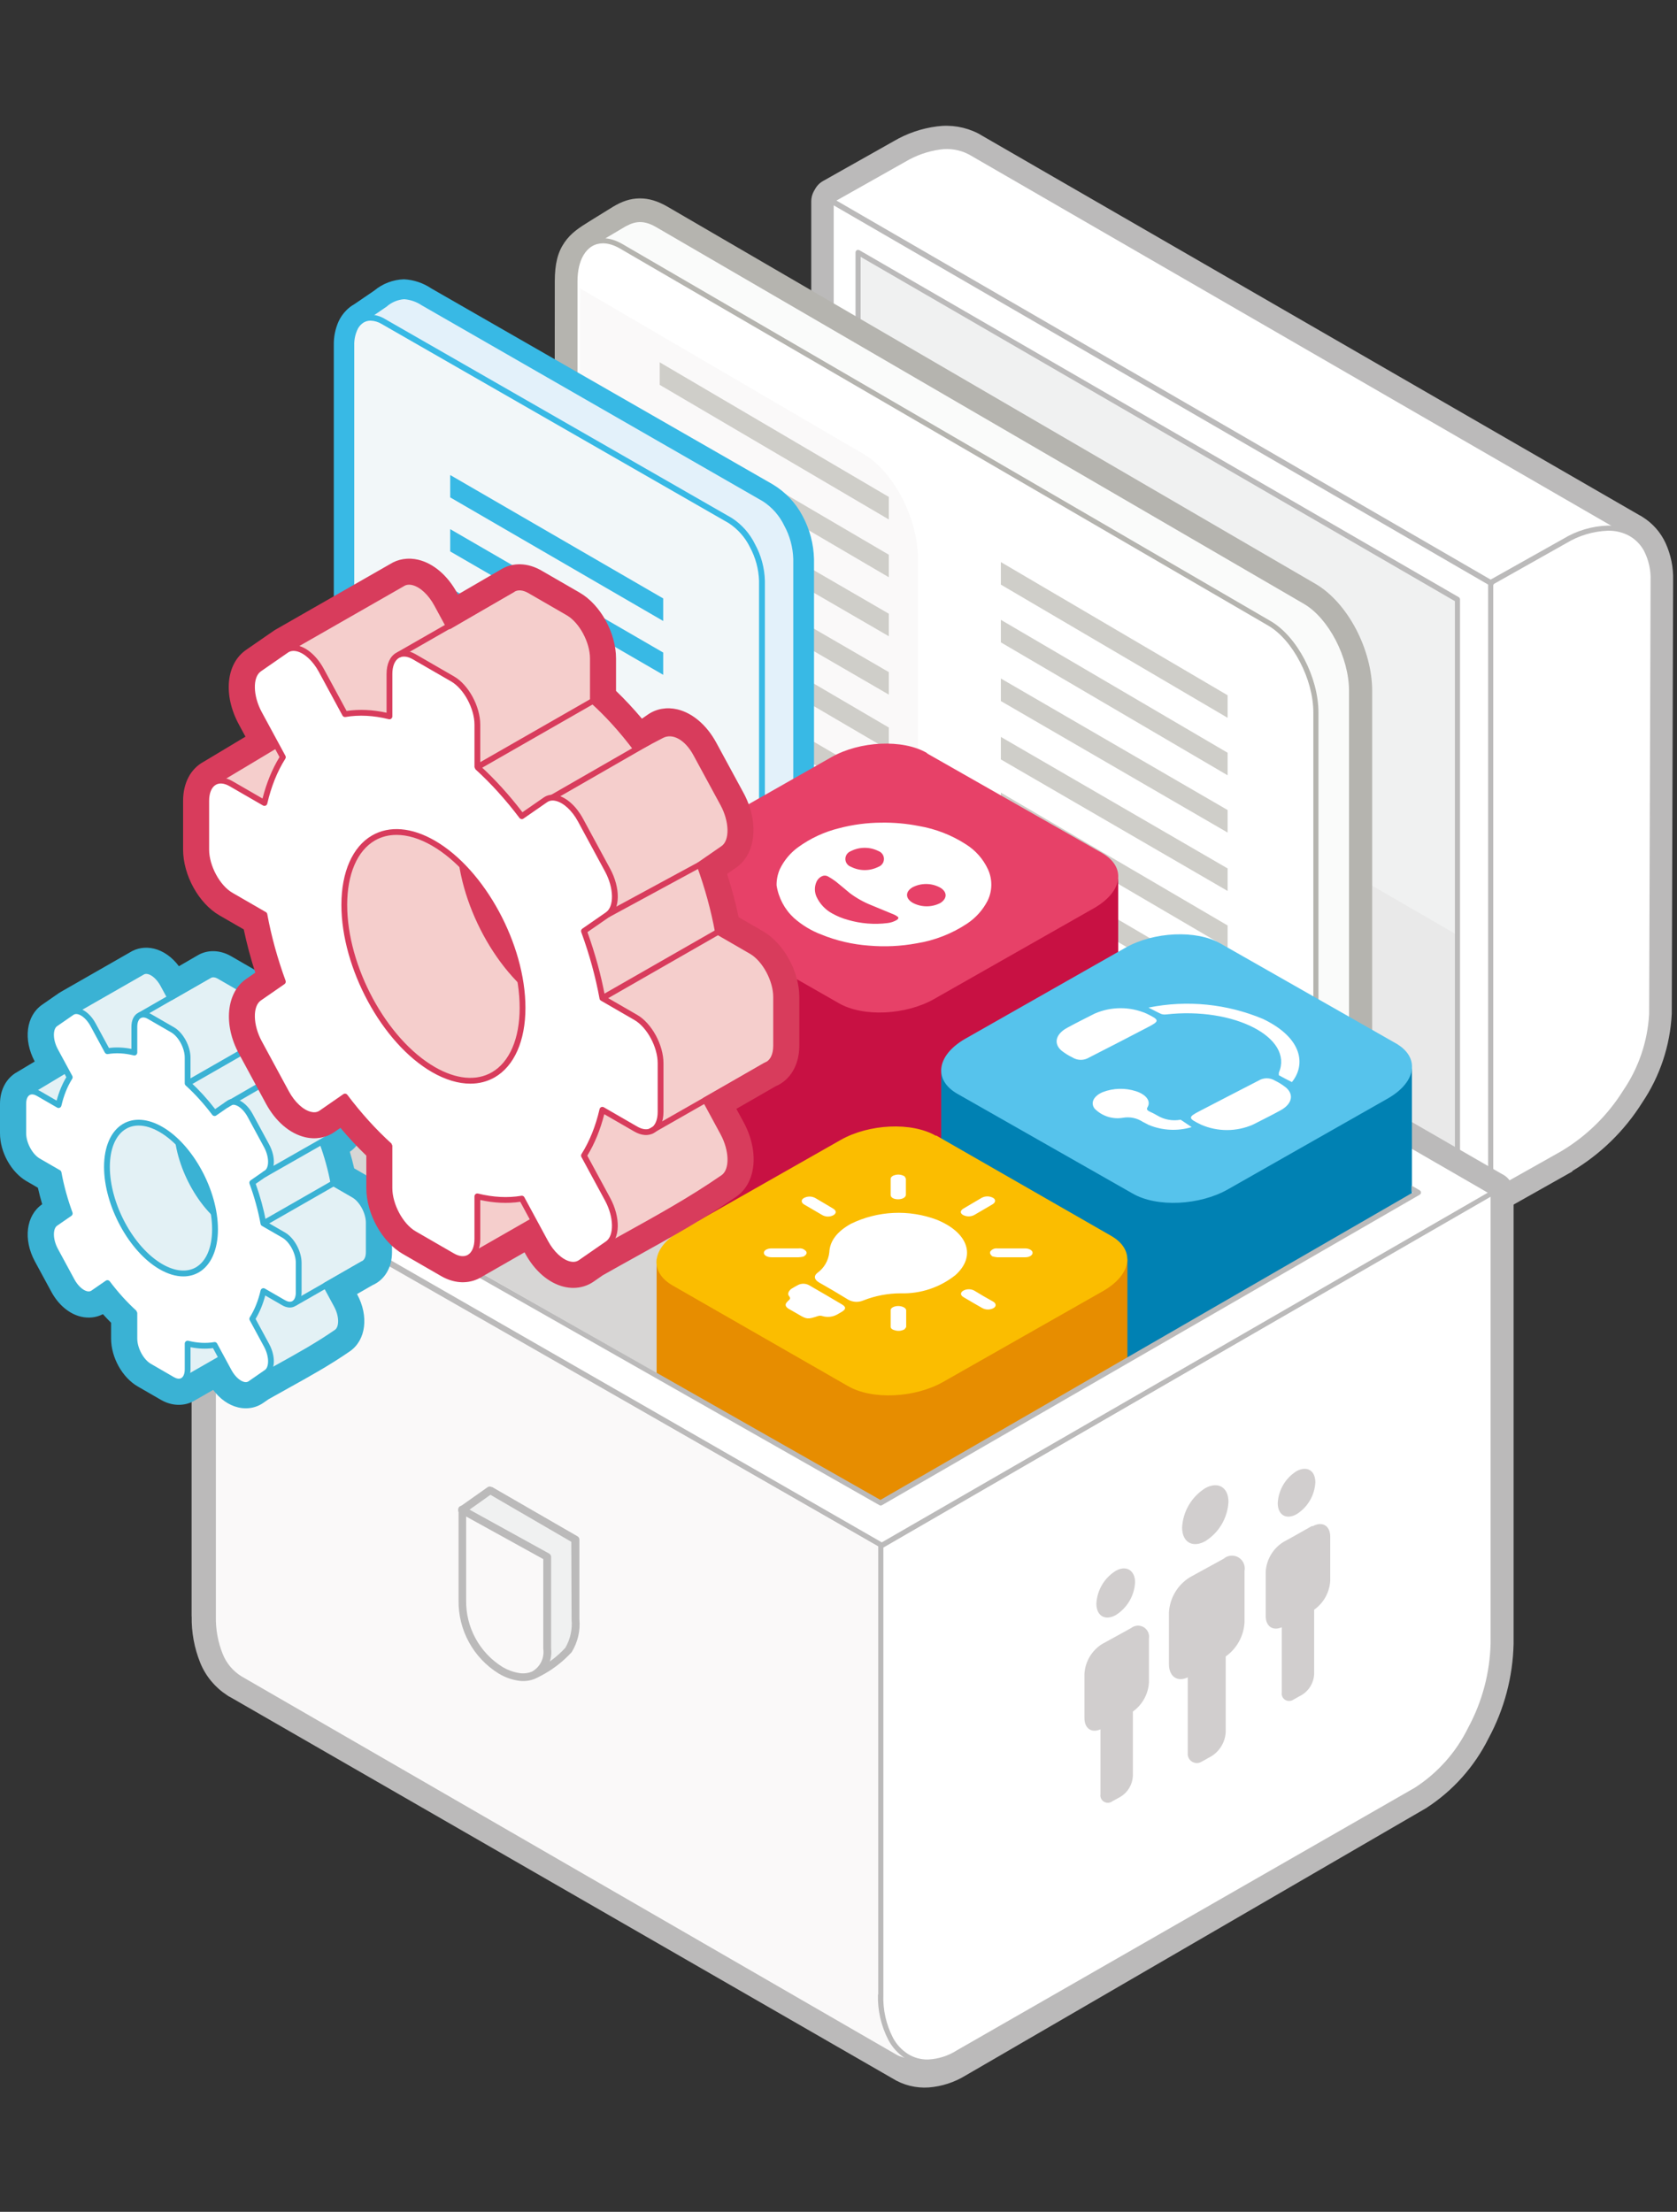 <?xml version="1.0" encoding="utf-8"?>
<!-- Generator: Adobe Illustrator 24.0.1, SVG Export Plug-In . SVG Version: 6.00 Build 0)  -->
<svg version="1.1" id="Layer_1" xmlns="http://www.w3.org/2000/svg" xmlns:xlink="http://www.w3.org/1999/xlink" x="0px" y="0px"
	 viewBox="0 0 182 240" style="enable-background:new 0 0 182 240;" xml:space="preserve">
<rect x="0" y="0" width="182" height="240" fill="#333333" stroke="none"/>
<style type="text/css">
	.st0{fill-rule:evenodd;clip-rule:evenodd;fill:#BBBABA;}
	.st1{fill-rule:evenodd;clip-rule:evenodd;fill:#FFFFFF;}
	.st2{fill-rule:evenodd;clip-rule:evenodd;fill:#F0F1F1;}
	.st3{fill-rule:evenodd;clip-rule:evenodd;fill:#E9E9E9;}
	.st4{fill-rule:evenodd;clip-rule:evenodd;fill:#B5B4AF;}
	.st5{fill-rule:evenodd;clip-rule:evenodd;fill:#FAFBFA;}
	.st6{fill-rule:evenodd;clip-rule:evenodd;fill:#FAF9F9;}
	.st7{fill-rule:evenodd;clip-rule:evenodd;fill:#CFCEC9;}
	.st8{fill-rule:evenodd;clip-rule:evenodd;fill:#E3F1FA;}
	.st9{fill-rule:evenodd;clip-rule:evenodd;fill:#38B9E5;}
	.st10{fill-rule:evenodd;clip-rule:evenodd;fill:#F2F7F9;}
	.st11{fill-rule:evenodd;clip-rule:evenodd;fill:#D7D6D5;}
	.st12{fill-rule:evenodd;clip-rule:evenodd;fill:#C81143;}
	.st13{fill-rule:evenodd;clip-rule:evenodd;fill:#0081B3;}
	.st14{fill-rule:evenodd;clip-rule:evenodd;fill:#E78D00;}
	.st15{fill-rule:evenodd;clip-rule:evenodd;fill:#56C3EC;}
	.st16{fill-rule:evenodd;clip-rule:evenodd;fill:#E74168;}
	.st17{fill-rule:evenodd;clip-rule:evenodd;fill:#FBBD00;}
	.st18{fill-rule:evenodd;clip-rule:evenodd;fill:#D1CECE;}
	.st19{fill-rule:evenodd;clip-rule:evenodd;fill:#EBEBEA;}
	.st20{fill-rule:evenodd;clip-rule:evenodd;fill:#3AB2D4;}
	.st21{fill-rule:evenodd;clip-rule:evenodd;fill:#E3F1F5;}
	.st22{fill-rule:evenodd;clip-rule:evenodd;fill:#D83C5C;}
	.st23{fill-rule:evenodd;clip-rule:evenodd;fill:#F5CECC;}
</style>
<g>
	<path class="st0" d="M170.664,127.103l-7.527,4.24c-0.683,0.387-1.518,0.387-2.2,0L89.29,89.978
		c-0.756-0.373-1.237-1.138-1.247-1.981V21.838c0.002-0.393,0.105-0.778,0.297-1.12l0.108-0.178
		c0.199-0.38,0.506-0.694,0.882-0.902l7.627-4.298c1.452-0.859,3.061-1.412,4.734-1.625
		c1.525-0.204,3.076,0.058,4.448,0.753l0.149,0.078l0.129,0.081L177.944,55.914
		c0.107,0.049,0.211,0.108,0.307,0.177c1.101,0.683,1.976,1.675,2.515,2.852
		c0.573,1.262,0.85,2.637,0.813,4.022l-0.149,47.052c-0.172,3.442-1.282,6.771-3.209,9.629
		c-1.91,3.042-4.513,5.59-7.598,7.428L170.664,127.103L170.664,127.103z M162.057,126.847l6.438-3.627
		c2.453-1.473,4.521-3.511,6.032-5.943c1.479-2.148,2.345-4.657,2.506-7.26l0.159-47.042
		c0.028-0.727-0.107-1.451-0.397-2.12c-0.188-0.414-0.498-0.759-0.891-0.991l-0.129-0.089
		L104.248,18.5c-0.095-0.038-0.186-0.088-0.268-0.15c-0.57-0.232-1.193-0.307-1.803-0.218
		c-1.073,0.147-2.107,0.508-3.041,1.06l-6.646,3.765v63.733l69.567,40.146V126.847z"/>
	<path class="st1" d="M98.839,63.62v-6.251l62.404,38.799l15.73-38.234l-71.676-41.386l-0.118-0.079
		c-1.764-0.991-4.309-0.783-7.132,0.813l-7.667,4.299l-0.149,0.258v29.806l-8.598,31.34l7.539-4.239
		c5.299-2.972,9.648-9.787,9.677-15.125H98.839z"/>
	<path class="st0" d="M107.804,62.876v5.745c-0.163,3.078-1.167,6.052-2.903,8.599
		c-1.739,2.778-4.117,5.1-6.933,6.776l-7.529,4.239l-0.416,0.238V21.729l0.15-0.268l0.098-0.098
		l7.638-4.299c1.215-0.723,2.561-1.194,3.962-1.387c1.006-0.134,2.03-0.004,2.972,0.377
		l0.415,0.247l0.13,0.069l71.676,41.366l0.248,0.148l-15.849,25.854l-0.149,0.237l-0.238-0.149
		L107.824,62.876H107.804L107.804,62.876z M107.22,68.621v-6.744l0.425,0.267l53.49,21.03
		l15.433-25.141l-71.33-41.226l-0.129-0.069c-0.946-0.487-2.019-0.665-3.071-0.515
		c-1.337,0.184-2.624,0.637-3.784,1.327l-7.557,4.259l-0.079,0.128v65.604l7.122-3.963
		c2.729-1.629,5.032-3.888,6.715-6.587C106.129,74.509,107.084,71.613,107.22,68.621z"/>
	<path class="st1" d="M179.252,110.037l0.159-47.041c0-5.34-4.3-7.261-9.579-4.28l-7.627,4.29
		l-0.159,0.257v66.14l7.576-4.22c5.291-2.972,9.65-9.797,9.669-15.126L179.252,110.037z"/>
	<path class="st0" d="M179.688,62.985l-0.16,47.051c-0.163,3.073-1.166,6.044-2.9,8.587
		c-1.737,2.781-4.115,5.104-6.934,6.777l-7.806,4.398l-0.416,0.227V63.272l0.15-0.257l0.108-0.099
		l7.925-4.448c1.456-0.886,3.119-1.38,4.823-1.436c0.898-0.011,1.784,0.203,2.574,0.624
		c0.754,0.425,1.374,1.048,1.794,1.804c0.569,1.086,0.849,2.301,0.813,3.526H179.688L179.688,62.985z
		 M178.975,110.027l0.158-47.042c0.04-1.128-0.212-2.248-0.734-3.249
		c-0.371-0.667-0.92-1.218-1.585-1.595c-0.706-0.38-1.498-0.57-2.297-0.555
		c-1.612,0.058-3.181,0.529-4.557,1.367l-7.826,4.408l-0.079,0.13v65.584l7.389-4.161
		c2.732-1.631,5.033-3.888,6.716-6.586C177.839,115.869,178.812,112.999,178.975,110.027z"/>
	<polygon class="st1" points="90.38,88.017 90.38,21.888 162.047,63.272 162.047,129.403 	"/>
	<path class="st2" d="M158.074,127.491V65.233l-64.93-37.64l0.278,17.354l-0.209,39.088l58.691,39.959
		L158.074,127.491z M158.074,127.491l-4.833-2.784L158.074,127.491z"/>
	<path class="st3" d="M158.074,127.491v-26.082l-36.511-21.128l-0.119,36.729L158.074,127.491z M158.074,127.491
		l-4.833-2.784L158.074,127.491z"/>
	<path class="st0" d="M158.451,127.331l-0.554-0.326V65.233L93.401,27.87v61.93l-0.555-0.278V27.395
		c0-0.154,0.123-0.281,0.278-0.287l0.158,0.049l65.029,37.641c0.086,0.054,0.137,0.147,0.14,0.248
		v62.256V127.331z"/>
	<path class="st0" d="M90.48,22.284v65.495l71.022,41.137V63.431L90.48,22.284L90.48,22.284z
		 M89.925,87.937V21.798c0.004-0.151,0.126-0.273,0.277-0.277h0.159l71.558,41.454
		c0.085,0.054,0.137,0.147,0.138,0.248v66.129c0,0.153-0.124,0.278-0.278,0.278h-0.148L90.063,88.175
		C89.978,88.126,89.926,88.036,89.925,87.937z"/>
	<path class="st0" d="M104.763,116.882c-0.125,0.078-0.29,0.039-0.368-0.086l-0.008-0.015
		c-0.075-0.131-0.031-0.298,0.099-0.375l4.15-2.397c0.135-0.077,0.305-0.033,0.386,0.098
		c0.074,0.134,0.025,0.303-0.11,0.377L104.763,116.882z"/>
</g>
<path class="st1" d="M141.651,65.284L71.353,24.375c-1.444-0.841-2.417-0.808-3.711-0.009l-2.393,1.476
	c-1.986,1.225-2.808,1.808-2.809,4.696l-0.046,66.784c-0.001,3.71,2.265,8.069,5.036,9.68
	l52.598,26.921l26.656-15.393V74.964C146.683,71.255,144.424,66.897,141.651,65.284z"/>
<path class="st4" d="M140.532,67.214L70.234,26.305c-0.373-0.219-0.624-0.324-0.783-0.324
	c-0.138,0-0.343,0.095-0.639,0.278l-2.395,1.48c-0.755,0.467-1.282,0.799-1.485,1.094
	c-0.184,0.268-0.267,0.763-0.267,1.707l-0.045,75.828c-0.002,1.482,0.471,3.133,1.234,4.597
	c0.728,1.403,1.688,2.568,2.693,3.15l25.884,15.12l-4.454,2.572l-23.667-13.83l-6.144-3.792
	l0.043-83.644c0.003-1.942,0.331-3.186,1.054-4.237c0.704-1.022,1.584-1.594,2.812-2.353l2.395-1.48
	c1-0.614,1.923-0.937,2.959-0.943c1.013-0.006,1.97,0.295,3.039,0.914l70.3,40.913
	c1.764,1.026,3.318,2.845,4.418,4.951c1.07,2.056,1.733,4.44,1.733,6.659v42.274l-4.477,2.584
	v-44.86c0-1.494-0.466-3.144-1.218-4.598C142.493,68.964,141.543,67.798,140.532,67.214z"/>
<path class="st5" d="M141.651,65.284L71.342,24.396c-1.722-1.001-2.831-0.543-3.984,0.161l-3.212,1.903
	l1.846,2.493L78.608,84.478c0.599,3.661,2.661,7.529,5.037,9.677l43.446,35.692l19.593-11.315V74.964
	C146.683,71.255,144.424,66.896,141.651,65.284z"/>
<path class="st4" d="M141.513,65.527L71.201,24.638c-0.802-0.464-1.452-0.594-2.033-0.523
	c-0.584,0.071-1.118,0.345-1.664,0.68l-0.003,0.002L64.554,26.543l1.663,2.247l0.051,0.121
	l12.614,55.525c0.293,1.782,0.938,3.615,1.802,5.27c0.876,1.686,1.976,3.184,3.148,4.245
	l43.514,35.75l-0.514,0.291L83.458,94.361c-1.225-1.106-2.369-2.657-3.27-4.397
	c-0.889-1.704-1.555-3.598-1.856-5.441L65.728,29.064l-1.805-2.438l-0.185-0.249l0.268-0.156
	l3.21-1.903c0.605-0.37,1.2-0.677,1.886-0.758c0.692-0.083,1.46,0.062,2.379,0.599
	l70.308,40.887c1.436,0.833,2.734,2.365,3.665,4.162c0.931,1.794,1.506,3.857,1.506,5.757v43.406
	l-0.555,0.321V74.964c0-1.812-0.555-3.785-1.446-5.499C144.068,67.755,142.849,66.304,141.513,65.527z"/>
<path class="st1" d="M137.768,67.638L67.429,26.731c-2.771-1.613-5.036,0.101-5.036,3.811v84.834
	l27.315,15.58l17.871,10.157l35.23-20.342V77.318C142.81,73.608,140.542,69.25,137.768,67.638z"/>
<path class="st6" d="M62.895,67.904l34.27,19.817l2.447,0.93V60.549c0-4.319-2.646-9.39-5.874-11.272
	L62.944,31.285L62.895,67.904z"/>
<path class="st7" d="M71.597,58.51l24.864,14.42v2.443L71.597,60.954V58.51L71.597,58.51z
	 M108.621,79.962l24.61,14.272v2.444L108.621,82.405V79.962L108.621,79.962z M71.597,83.573l24.864,14.42
	v2.444L71.597,86.017V83.573L71.597,83.573z M108.621,105.026l24.61,14.272v2.443l-24.61-14.27
	V105.026L108.621,105.026z M133.231,106.746L108.621,92.321v2.444l24.61,14.423V106.746L133.231,106.746z
	 M96.461,85.257L71.597,70.681v2.444l24.864,14.577V85.257L96.461,85.257z M133.231,100.423
	L108.621,86.007v2.444l24.61,14.415V100.423L133.231,100.423z M96.461,78.945L71.597,64.377v2.445
	l24.864,14.567V78.945L96.461,78.945z M71.597,77.238v2.443l24.864,14.42v-2.444L71.597,77.238
	L71.597,77.238z M108.621,98.689v2.446l24.61,14.27v-2.443L108.621,98.689L108.621,98.689z
	 M133.231,81.682L108.621,67.257v2.445l24.61,14.425V81.682L133.231,81.682z M96.461,60.194
	L71.597,45.616v2.444l24.864,14.577V60.194L96.461,60.194z M133.231,75.444v2.446L108.621,63.436v-2.446
	L133.231,75.444L133.231,75.444z M96.461,53.922v2.445l-24.864-14.607v-2.446L96.461,53.922L96.461,53.922z
	 M71.597,52.174v2.445l24.864,14.419v-2.444L71.597,52.174L71.597,52.174z M108.621,73.625v2.446
	l24.61,14.271v-2.444L108.621,73.625z"/>
<path class="st4" d="M137.629,67.88L67.29,26.971c-0.663-0.385-1.291-0.568-1.855-0.568
	c-0.446,0-0.851,0.114-1.205,0.332c-0.359,0.219-0.669,0.547-0.917,0.971
	c-0.407,0.699-0.64,1.662-0.64,2.838v66.782c0,1.81,0.554,3.783,1.447,5.499
	c0.89,1.708,2.111,3.16,3.449,3.94c13.931,8.551,21.846,13.782-0.279,0.481
	c-1.432-0.831-2.728-2.366-3.663-4.163c-0.933-1.791-1.513-3.856-1.513-5.756l0.002-66.782
	c0-1.278,0.26-2.332,0.716-3.116c0.293-0.507,0.67-0.901,1.108-1.168
	c0.443-0.271,0.949-0.413,1.495-0.413c0.661,0,1.384,0.207,2.134,0.643l70.337,40.908
	c1.436,0.834,2.734,2.368,3.676,4.166c0.931,1.791,1.506,3.855,1.506,5.755v43.29l-0.555,0.324
	V77.318c0-1.811-0.555-3.784-1.456-5.499C140.195,70.108,138.966,68.657,137.629,67.88z"/>
<g>
	<path class="st8" d="M39.457,34.605c0.208-0.158,2.07-1.406,2.317-1.595
		c1.605-1.188,2.577-1.05,4.151-0.149L82.971,54.119c2.121,1.518,3.399,3.949,3.448,6.557v32.254
		c0.132,1.646-0.623,3.239-1.981,4.179c-0.991,0.653-2.179,1.447-2.862,1.784h-1.932L42.002,77.297
		h-0.049l-0.158-0.098l-0.069-0.059h-0.049l-0.059-0.06v-0.147c-0.682-1.213-1.06-2.573-1.1-3.963
		V37.428c-0.131-1.112,0.374-2.204,1.308-2.823H39.457z"/>
	<path class="st9" d="M41.784,35.298l-0.426,0.287v0.199l-1.07,0.505l-0.069,0.128
		c-0.116,0.317-0.171,0.655-0.158,0.991v33.184c0.002,0.503,0.071,1.003,0.208,1.485
		c0.159,0.548,0.378,1.077,0.654,1.576c0,0.088,0.108,0.188,0.159,0.287l0.059,0.089l0.059,0.098
		l0.248,0.347l0.277,0.336l0.089,0.099l0.08,0.069l0.148,0.138l0.158,0.129l0.198,0.129
		c0,0,34.541,19.81,37.641,21.623c0.126,0.065,0.259,0.115,0.397,0.148l0.128-0.068
		c0.446-0.208,1.288-0.773,2.1-1.299l0.555-0.366c0.382-0.237,0.685-0.582,0.872-0.991
		c0.2-0.503,0.294-1.042,0.277-1.584V60.676c-0.025-1.039-0.296-2.057-0.793-2.971
		c-0.375-0.802-0.961-1.487-1.693-1.981L44.974,34.496c-0.327-0.232-0.702-0.389-1.099-0.456
		c-0.371,0.067-0.715,0.239-0.991,0.495L41.784,35.298L41.784,35.298z M37.575,33.684
		c0.252-0.264,0.544-0.487,0.861-0.665l2.18-1.485c0.905-0.757,2.038-1.19,3.219-1.228
		c1.062,0.054,2.091,0.396,2.972,0.991l37.047,21.256c1.378,0.825,2.503,2.015,3.249,3.439
		c0.776,1.442,1.202,3.047,1.239,4.684v32.254c0.018,1.061-0.189,2.114-0.604,3.09
		c-0.476,1.101-1.273,2.034-2.288,2.674l-0.555,0.367c-0.852,0.555-1.733,1.129-2.388,1.476
		c-0.114,0.054-0.234,0.101-0.356,0.138c-0.191,0.08-0.386,0.15-0.584,0.208
		c-0.25,0.059-0.506,0.099-0.763,0.119h-0.218c-0.228,0-0.466,0-0.694-0.069l-0.446-0.099h-0.248
		c-0.118-0.059-0.287-0.108-0.426-0.168l-0.317-0.159l-0.11-0.06
		c-8.577-4.953-21.257-11.451-30.894-17.453c-2.833-1.762-5.557-3.06-7.657-4.794L39.635,78.05
		l-0.089-0.088l-0.059-0.059l-0.079-0.079l-0.069-0.06l-0.089-0.088
		c-0.36-0.364-0.691-0.755-0.991-1.17l-0.12-0.168l-0.149-0.228l-0.218-0.366l-0.198-0.277
		c-0.42-0.759-0.753-1.563-0.991-2.397c-0.227-0.808-0.346-1.64-0.356-2.477V37.428
		c-0.016-0.883,0.164-1.759,0.525-2.565C36.958,34.426,37.235,34.029,37.575,33.684z"/>
	<path class="st8" d="M81.545,98.892L45.34,74.831c-1.823-1.208-3.259-7.022-3.457-9.529l-2.427-30.708
		c0.208-0.147,2.07-1.396,2.317-1.585c1.615-1.188,2.585-1.05,4.151-0.149L82.971,54.119
		c2.121,1.518,3.399,3.949,3.448,6.557v32.254c0.132,1.646-0.623,3.239-1.981,4.179
		c-0.991,0.653-2.179,1.447-2.862,1.784H81.545z"/>
	<path class="st9" d="M45.5,74.573l36.055,23.953c0.545-0.288,1.347-0.812,2.11-1.318l0.565-0.368
		c0.641-0.411,1.144-1.003,1.446-1.702c0.292-0.699,0.433-1.453,0.416-2.209V60.676
		c-0.035-1.282-0.374-2.539-0.991-3.664c-0.516-1.067-1.315-1.971-2.308-2.616L45.767,33.129
		c-0.567-0.379-1.222-0.608-1.902-0.663c-0.705,0.052-1.373,0.334-1.902,0.802l-1.07,0.733
		l-1.099,0.754l2.407,30.528c0.099,1.228,0.505,5.507,1.109,6.656
		C43.812,72.983,44.565,73.889,45.5,74.573L45.5,74.573z M81.367,99.149L45.162,75.089
		c-1.029-0.738-1.858-1.718-2.417-2.853c-0.644-1.228-1.07-5.596-1.179-6.933L39.129,34.456
		l0.13-0.149l1.288-0.832l1.06-0.713c0.635-0.553,1.437-0.878,2.278-0.921
		c0.793,0.042,1.56,0.299,2.219,0.743l37.036,21.268c1.098,0.702,1.981,1.692,2.555,2.862
		c0.653,1.222,1.013,2.578,1.051,3.961v32.254c0.012,0.844-0.145,1.684-0.466,2.466
		c-0.348,0.815-0.936,1.506-1.684,1.98L84.031,97.743c-0.861,0.565-1.762,1.158-2.337,1.445
		l-0.169,0.07l-0.147-0.098L81.367,99.149z"/>
	<path class="st10" d="M79.238,98.744L41.596,77.149c-2.125-1.515-3.406-3.947-3.458-6.557V37.428
		c0-2.515,1.556-3.684,3.458-2.594l37.641,21.604c2.138,1.52,3.419,3.973,3.447,6.596v33.164
		c0,2.516-1.545,3.686-3.447,2.597V98.744z"/>
	<path class="st9" d="M41.765,76.902l37.64,21.603c0.361,0.227,0.774,0.353,1.199,0.368
		c0.272,0,0.54-0.076,0.773-0.219c0.243-0.155,0.444-0.37,0.584-0.623
		c0.299-0.571,0.443-1.21,0.416-1.854V63.033c-0.041-1.281-0.38-2.536-0.991-3.664
		c-0.522-1.065-1.324-1.969-2.318-2.616L41.428,35.16c-0.364-0.225-0.782-0.351-1.208-0.366
		c-0.269-0.003-0.533,0.068-0.763,0.208c-0.246,0.158-0.45,0.371-0.594,0.624
		c-0.295,0.572-0.438,1.21-0.417,1.853v33.114c0.041,1.282,0.381,2.536,0.991,3.665
		C39.954,75.336,40.76,76.252,41.765,76.902L41.765,76.902z M79.079,99.021L41.438,77.417
		c-1.102-0.706-1.989-1.7-2.565-2.873c-0.658-1.221-1.018-2.578-1.05-3.962V37.428
		c-0.013-0.742,0.164-1.475,0.515-2.13c0.192-0.343,0.468-0.633,0.802-0.842
		c0.331-0.201,0.712-0.307,1.1-0.307c0.539,0.017,1.066,0.174,1.525,0.456l37.64,21.594
		c1.097,0.706,1.978,1.7,2.546,2.874c0.663,1.217,1.027,2.575,1.06,3.961v33.155
		c0.024,0.755-0.15,1.502-0.506,2.169c-0.194,0.344-0.47,0.637-0.802,0.851
		c-0.332,0.2-0.713,0.303-1.099,0.298c-0.539-0.011-1.065-0.166-1.526-0.446V99.021z"/>
	<path class="st9" d="M48.86,63.797l14.427,8.328v2.428l-14.407-8.339L48.86,63.797L48.86,63.797z
		 M48.86,51.545v2.427l23.115,13.41v-2.446L48.86,51.545L48.86,51.545z M48.86,57.418v2.417
		l23.115,13.39v-2.417L48.86,57.418z"/>
</g>
<path class="st0" d="M20.794,175.403v-48.972c0-0.793,0.423-1.526,1.109-1.922l66.922-38.632
	c0.695-0.405,1.553-0.405,2.249,0l71.942,41.525c0.762,0.366,1.246,1.137,1.249,1.981v48.993
	c-0.083,3.581-1.012,7.091-2.715,10.241c-1.536,3.09-3.877,5.708-6.775,7.578l-50.013,29.033
	c-1.203,0.731-2.56,1.169-3.962,1.279c-1.392,0.097-2.779-0.25-3.961-0.991L25.004,184.159
	c-0.132-0.057-0.254-0.13-0.366-0.217c-1.303-0.847-2.316-2.069-2.903-3.507
	c-0.646-1.602-0.962-3.316-0.932-5.042L20.794,175.403L20.794,175.403z M25.252,127.709v47.695
	c-0.03,1.12,0.165,2.235,0.574,3.279c0.228,0.618,0.642,1.147,1.188,1.515l0.159,0.09
	l71.815,41.365c0.118,0.051,0.232,0.114,0.337,0.189c0.374,0.195,0.796,0.282,1.218,0.248
	c0.704-0.075,1.381-0.308,1.981-0.685l50.022-29.032c2.178-1.447,3.93-3.452,5.072-5.805
	c1.362-2.514,2.112-5.314,2.19-8.172V130.68L89.964,90.364L25.252,127.709z"/>
<path class="st6" d="M23.32,126.479v48.965c0,3.338,1.129,5.705,2.892,6.734l68.239,39.406
	c1.785,1.172,3.821,1.905,5.944,2.139l26.061-21.386c4.606-2.636,8.39-9.797,8.39-15.908v-41.02
	l-39.334,21.843l-72.191-40.762V126.479z"/>
<path class="st0" d="M134.618,186.439c-0.077,3.189-0.909,6.315-2.427,9.123
	c-1.3,2.671-3.312,4.933-5.814,6.537l-27.082,18.176l-0.108,0.06l-0.684,3.318l-72.311-41.763
	c-0.92-0.575-1.632-1.428-2.03-2.437c-0.514-1.291-0.763-2.671-0.734-4.061v-48.755l71.904,41.137
	l0.14,0.081l0.138-0.081l38.978-21.93L134.618,186.439L134.618,186.439z M134.767,145.172
	l-39.256,22.089l-72.24-41.336l-0.417-0.248v49.657l0.109,0.446v0.278l-0.13-0.724
	c-0.033,1.464,0.234,2.922,0.783,4.279l-0.198-1.07l0.208,0.811l0.377,0.724l-0.386-0.465
	c0.374,0.948,0.997,1.78,1.802,2.407c0.149,0.109,0.297,0.199,0.447,0.287l-0.367-0.437H25.549
	l0.317,0.427l0.653,0.377l72.004,41.602l0.326,0.199l0.079-0.376l0.713-3.457l26.972-18.058
	c2.594-1.659,4.682-3.999,6.033-6.767c1.56-2.885,2.415-6.1,2.496-9.379v-41.506L134.767,145.172z"
	/>
<path class="st1" d="M95.67,167.539v48.883c0,6.091,3.784,8.916,8.379,6.329l49.617-28.458
	c4.597-2.624,8.381-9.786,8.381-15.898v-48.993l-66.228,38.225L95.67,167.539z"/>
<path class="st0" d="M95.313,216.451v-49.348l0.415,0.237l66.179-38.196l0.416-0.247v49.478
	c-0.081,3.28-0.936,6.494-2.496,9.38c-1.354,2.771-3.45,5.112-6.053,6.765l-49.695,28.499
	c-1.032,0.625-2.21,0.967-3.418,0.992c-0.86,0.008-1.703-0.227-2.437-0.675
	c-0.763-0.496-1.387-1.177-1.812-1.981c-0.792-1.528-1.182-3.232-1.129-4.953L95.313,216.451
	L95.313,216.451z M95.868,167.915v48.536c-0.059,1.632,0.306,3.248,1.059,4.696
	c0.383,0.706,0.938,1.302,1.615,1.732c0.648,0.403,1.398,0.61,2.16,0.596
	c1.116-0.049,2.199-0.391,3.139-0.991l49.685-28.489c2.502-1.606,4.512-3.868,5.817-6.538
	c1.517-2.811,2.349-5.94,2.427-9.133v-48.537l-65.882,38.127H95.868z"/>
<polygon class="st11" points="89.835,87.72 162.047,129.403 95.679,167.539 23.617,125.936 "/>
<polygon class="st1" points="51.48,114.484 51.48,110.205 23.547,126.253 95.639,167.856 161.908,129.69 
	153.22,124.171 95.551,162.822 41.675,132.116 30.948,126.668 51.49,114.484 "/>
<path class="st0" d="M161.49,129.432L89.884,88.076l-66.03,38.017l71.845,41.267l65.791-37.957V129.432
	L161.49,129.432z M90.023,87.541l72.162,41.603c0.134,0.075,0.182,0.243,0.11,0.377l-0.11,0.098
	l-66.367,38.286c-0.092,0.055-0.206,0.055-0.297,0l-72.38-41.603
	c-0.133-0.075-0.183-0.243-0.108-0.377l0.108-0.099L89.746,87.541H90.023z"/>
<path class="st2" d="M62.416,167.063l-9.212-5.358l-3.031,2.108l2.12,4.606l3.239,9.906l2.615,3.318
	c3.733-2.228,4.19-2.733,4.269-5.943v-8.647V167.063z"/>
<path class="st0" d="M53.412,161.357l9.233,5.328c0.145,0.07,0.237,0.217,0.237,0.378v8.637
	c0.114,1.252-0.181,2.506-0.841,3.576c-1.025,1.12-2.251,2.037-3.616,2.705
	c-0.18,0.117-0.421,0.078-0.554-0.091l-2.665-3.22l-3.24-9.905v-0.068l-2.199-4.657
	c-0.097-0.186-0.042-0.414,0.129-0.535l3.03-2.139c0.136-0.088,0.311-0.088,0.447,0L53.412,161.357
	L53.412,161.357z M62.001,167.3l-8.776-5.101l-2.526,1.794l1.981,4.249l3.219,9.905l2.378,2.972
	c1.155-0.577,2.195-1.36,3.07-2.308c0.547-0.933,0.786-2.014,0.685-3.092L62.001,167.3z"/>
<path class="st6" d="M59.395,168.945l-9.222-5.132v9.768c0,7.795,9.222,11.402,9.222,5.29V168.945z"/>
<path class="st0" d="M50.371,163.487l9.192,5.071c0.151,0.07,0.248,0.221,0.248,0.387v9.965
	c0.156,1.326-0.521,2.609-1.704,3.229c-0.602,0.259-1.267,0.335-1.912,0.219
	c-0.728-0.118-1.427-0.374-2.06-0.754c-2.765-1.701-4.426-4.737-4.368-7.984v-10.015
	c0.113-0.198,0.365-0.269,0.565-0.158L50.371,163.487L50.371,163.487z M58.97,169.183l-8.381-4.627
	v9.064c-0.054,2.954,1.452,5.716,3.962,7.272c0.543,0.32,1.14,0.54,1.764,0.644
	c0.485,0.087,0.983,0.031,1.436-0.16c0.873-0.493,1.353-1.473,1.208-2.466v-9.728H58.97z"/>
<path class="st12" d="M121.345,95.337H70.272v31.242c0.042,1.778,1.006,3.406,2.545,4.299
	c5.586,2.891,28.459,16.323,28.459,16.323l15.849-38.195l4.229-2.446V95.337H121.345z"/>
<polygon class="st13" points="153.23,115.94 102.148,115.94 102.148,128.373 109.983,145.648 
	121.82,148.075 153.23,129.947 "/>
<polygon class="st14" points="122.345,136.613 71.262,136.613 71.262,149.074 95.551,162.822 118.115,150.313 
	122.355,147.865 122.355,136.613 "/>
<path class="st15" d="M132.489,102.399l18.988,10.807c2.635,1.495,2.278,4.151-0.783,5.944l-17.433,9.905
	c-3.06,1.742-7.716,1.981-10.351,0.447l-18.998-10.808c-2.635-1.497-2.279-4.15,0.782-5.944
	l17.433-9.905C125.188,101.101,129.853,100.864,132.489,102.399z"/>
<path class="st16" d="M100.602,81.746l18.989,10.808c2.635,1.497,2.288,4.15-0.783,5.944l-17.433,9.905
	c-3.061,1.743-7.717,1.981-10.352,0.447L72.035,98.001c-2.636-1.496-2.288-4.15,0.773-5.943
	l17.433-9.906c3.07-1.743,7.726-1.98,10.361-0.444V81.746z"/>
<path class="st17" d="M101.583,123.201l18.999,10.896c2.624,1.497,2.278,4.15-0.783,5.944l-17.434,9.905
	c-3.061,1.744-7.726,1.981-10.352,0.447l-18.998-10.896c-2.635-1.506-2.278-4.151,0.782-5.895
	l17.434-9.906c3.061-1.742,7.717-1.981,10.352-0.444V123.201z"/>
<path class="st0" d="M153.23,128.668l0.852,0.496c0.131,0.078,0.174,0.246,0.099,0.377l-0.109,0.099
	l-58.344,33.679c-0.089,0.06-0.206,0.06-0.297,0l-64.484-36.651
	c-0.134-0.074-0.185-0.241-0.11-0.375l0.11-0.119l44.574-25.546v0.633l-43.931,25.16l63.96,36.335
	l57.789-33.363l-0.148-0.088v-0.643L153.23,128.668z"/>
<path class="st18" d="M122.771,176.651l-1.129,0.624l-0.902,0.496l-1.139,0.624
	c-1.125,0.709-1.838,1.92-1.911,3.248v4.776c0,1.139,0.772,1.663,1.743,1.227v7.014
	c-0.084,0.441,0.207,0.865,0.649,0.948c0.232,0.044,0.473-0.017,0.658-0.165l0.902-0.495
	c0.768-0.486,1.255-1.312,1.306-2.22v-7.011c1.027-0.733,1.669-1.892,1.743-3.15v-4.774
	c0.108-0.653-0.333-1.27-0.987-1.379C123.375,176.358,123.035,176.444,122.771,176.651L122.771,176.651z
	 M121.087,170.451c-1.24,0.771-2.023,2.098-2.1,3.555c0,1.327,0.94,1.893,2.1,1.248
	c1.237-0.772,2.023-2.098,2.099-3.557C123.187,170.372,122.196,169.807,121.087,170.451L121.087,170.451
	z M130.805,161.477c-1.484,0.929-2.422,2.521-2.516,4.27c0,1.585,1.129,2.257,2.516,1.485
	c1.483-0.925,2.421-2.514,2.516-4.261C133.321,161.377,132.191,160.714,130.805,161.477L130.805,161.477z
	 M140.71,159.634c-1.205,0.751-1.968,2.047-2.04,3.468c0,1.287,0.911,1.832,2.04,1.207
	c1.204-0.751,1.964-2.04,2.042-3.456C142.751,159.555,141.839,159.02,140.71,159.634
	L140.71,159.634z M142.394,165.578l-1.981,1.119l-1.129,0.623c-1.134,0.704-1.851,1.918-1.921,3.25
	v4.774c0,1.138,0.772,1.653,1.742,1.228v7.051c-0.076,0.444,0.22,0.863,0.662,0.94
	c0.229,0.039,0.464-0.021,0.646-0.165l0.901-0.496c0.768-0.485,1.256-1.312,1.308-2.219v-7.014
	c1.027-0.727,1.669-1.882,1.743-3.139v-4.785c0-1.198-0.862-1.714-1.921-1.129L142.394,165.578
	L142.394,165.578z M132.825,169.123l-1.337,0.734l-1.05,0.574l-1.328,0.731
	c-1.322,0.829-2.161,2.247-2.248,3.805v5.605c0,1.337,0.901,1.981,2.04,1.437v8.221
	c-0.048,0.546,0.354,1.026,0.9,1.074c0.224,0.019,0.448-0.038,0.635-0.162l1.05-0.585
	c0.905-0.567,1.476-1.539,1.536-2.605v-8.212c1.204-0.854,1.955-2.211,2.041-3.684v-5.606
	c0.143-0.753-0.348-1.48-1.102-1.624c-0.407-0.078-0.828,0.03-1.147,0.296H132.825z"/>
<path class="st1" d="M125.614,121.052c-0.259-0.154-0.527-0.294-0.802-0.416
	c-0.327-0.148-0.407-0.277-0.267-0.506c0.385-0.663-0.169-1.367-1.259-1.722
	c-1.182-0.382-2.457-0.346-3.616,0.099c-0.989,0.425-1.356,1.167-0.871,1.793
	c0.799,0.809,1.94,1.178,3.061,0.991c0.753-0.136,1.53,0.022,2.169,0.444l0.635,0.329
	c1.481,0.615,3.129,0.7,4.665,0.237l-1.198-0.802C127.265,121.66,126.371,121.501,125.614,121.052
	L125.614,121.052z M137.085,110.572c-3.929-1.652-8.264-2.084-12.441-1.239
	c0.456,0.228,0.881,0.466,1.357,0.683c0.179,0.063,0.367,0.083,0.555,0.059
	c7.35-0.832,13.868,2.507,12.233,6.33v0.268c0.447,0.256,0.931,0.495,1.417,0.743
	C141.69,115.604,141.452,112.672,137.085,110.572L137.085,110.572z M138.372,117.257
	c0.433,0.213,0.842,0.471,1.218,0.774c0.881,0.783,0.594,1.803-0.643,2.465
	c-0.991,0.546-1.982,1.031-2.972,1.537c-1.797,0.786-3.841,0.786-5.637,0
	c-1.436-0.703-1.446-0.802-0.059-1.517l2.883-1.494l3.417-1.764
	C137.129,116.921,137.823,116.921,138.372,117.257L138.372,117.257z M121.612,112.999l-3.418,1.753
	c-0.549,0.336-1.243,0.336-1.792,0c-0.433-0.209-0.842-0.466-1.218-0.763
	c-0.882-0.783-0.595-1.804,0.643-2.467c0.991-0.544,1.981-1.031,2.972-1.536
	c1.796-0.786,3.839-0.786,5.637,0c1.436,0.704,1.446,0.803,0.059,1.516L121.612,112.999z"/>
<path class="st1" d="M87.211,136.345c0.316-0.197,0.395-0.375,0.277-0.563
	c-0.189-0.233-0.485-0.354-0.783-0.318h-2.972c-0.485,0-0.842,0.219-0.832,0.486
	c0.01,0.268,0.357,0.476,0.852,0.476h2.913C86.849,136.417,87.032,136.391,87.211,136.345
	L87.211,136.345z M111.281,135.465h-3.07c-0.281-0.027-0.554,0.093-0.724,0.317
	c-0.108,0.188,0,0.355,0.189,0.535c0.177,0.055,0.36,0.092,0.545,0.108h3.06
	c0.455,0,0.783-0.228,0.783-0.485C112.063,135.683,111.717,135.475,111.281,135.465L111.281,135.465z
	 M97.472,130.134c0.466,0,0.832-0.208,0.842-0.483v-1.705c0-0.119-0.118-0.248-0.149-0.307
	c-0.298-0.176-0.653-0.23-0.991-0.147c-0.336,0.079-0.515,0.238-0.515,0.446v1.714
	C96.66,129.967,97.026,130.134,97.472,130.134L97.472,130.134z M97.492,141.714
	c-0.436,0-0.822,0.189-0.832,0.437v1.812c0,0.199,0.207,0.337,0.535,0.407
	c0.336,0.084,0.69,0.033,0.991-0.14c0-0.059,0.159-0.167,0.159-0.267v-1.802
	C98.304,141.903,97.928,141.725,97.492,141.714L97.492,141.714z M105.733,131.839l1.981-1.159
	c0.357-0.218,0.376-0.515,0.06-0.704c-0.387-0.208-0.852-0.208-1.238,0l-0.991,0.584l-0.991,0.584
	c-0.366,0.219-0.386,0.515,0,0.714C104.929,132.036,105.366,132.03,105.733,131.839L105.733,131.839z
	 M106.724,140.636l-0.991-0.595c-0.37-0.193-0.809-0.193-1.178,0c-0.346,0.199-0.356,0.486,0,0.704
	c0.674,0.407,1.367,0.802,2.061,1.198c0.378,0.2,0.83,0.2,1.208,0
	c0.317-0.189,0.297-0.485,0-0.685L106.724,140.636L106.724,140.636z M89.261,131.859
	c0.371,0.199,0.816,0.199,1.188,0c0.337-0.199,0.327-0.486,0-0.694l-0.991-0.594l-0.991-0.584
	c-0.38-0.198-0.83-0.198-1.208,0c-0.337,0.188-0.337,0.496,0,0.703L89.261,131.859L89.261,131.859z
	 M89.618,140.506l-1.813-1.05c-0.385-0.213-0.853-0.213-1.239,0
	c-0.228,0.119-0.446,0.248-0.653,0.376c-0.209,0.129-0.525,0.514-0.287,0.793
	c0.237,0.277,0.069,0.385-0.129,0.565l-0.069,0.078c-0.267,0.268-0.208,0.524,0.169,0.753l1.089,0.624
	c0.872,0.515,0.991,0.525,2.091,0.158c0.152-0.049,0.314-0.049,0.466,0
	c0.516,0.158,1.073,0.107,1.555-0.137l0.535-0.307c0.505-0.298,0.515-0.555,0-0.842L89.618,140.506
	L89.618,140.506z M101.673,132.354c3.397,1.387,4.299,3.951,2.02,6.003
	c-1.684,1.344-3.789,2.045-5.943,1.981c-1.398,0.002-2.783,0.267-4.082,0.782
	c-0.513,0.214-1.095,0.184-1.585-0.079l-1.644-0.989l-1.615-0.931
	c-0.465-0.307-0.515-0.674-0.129-0.991c0.74-0.526,1.217-1.347,1.308-2.249
	c0.059-1.217,0.832-2.248,2.348-3.09C95.266,131.372,98.637,131.214,101.673,132.354L101.673,132.354z
	 M102.059,97.981c-0.931,0.484-2.04,0.484-2.972,0c-0.793-0.436-0.911-1.178-0.069-1.693
	c0.93-0.488,2.042-0.488,2.972,0C102.763,96.714,102.881,97.447,102.059,97.981L102.059,97.981z
	 M97.314,99.834c-0.306,0.174-0.642,0.286-0.992,0.327c-1.445,0.181-2.911,0.062-4.309-0.347
	c-0.583-0.159-1.144-0.389-1.674-0.684c-0.764-0.407-1.373-1.055-1.733-1.841
	c-0.223-0.508-0.223-1.087,0-1.595c0.113-0.264,0.317-0.478,0.574-0.604
	c0.209-0.107,0.457-0.107,0.664,0c0.307,0.171,0.601,0.363,0.881,0.574
	c0.515,0.407,0.991,0.832,1.507,1.249c0.729,0.546,1.529,0.992,2.377,1.327l2.398,0.991
	c0.157,0.064,0.304,0.151,0.436,0.258C97.541,99.577,97.512,99.705,97.314,99.834L97.314,99.834z
	 M92.361,92.345c0.936-0.466,2.035-0.466,2.971,0c0.474,0.171,0.719,0.694,0.547,1.167
	c-0.093,0.255-0.293,0.455-0.547,0.546c-0.934,0.472-2.037,0.472-2.971,0
	c-0.472-0.158-0.727-0.668-0.569-1.14c0.079-0.237,0.255-0.429,0.48-0.533L92.361,92.345
	L92.361,92.345z M107.22,94.327c-0.518-1.119-1.351-2.062-2.398-2.714
	c-1.546-0.998-3.278-1.672-5.09-1.981c-1.358-0.268-2.738-0.391-4.121-0.366
	c-1.536,0.01-3.062,0.213-4.547,0.603c-1.607,0.395-3.12,1.098-4.457,2.071
	c-0.849,0.62-1.529,1.441-1.981,2.388c-0.235,0.547-0.353,1.138-0.347,1.733
	c0.209,1.366,0.876,2.62,1.892,3.556c0.876,0.772,1.881,1.379,2.972,1.793
	c1.645,0.667,3.382,1.071,5.151,1.199c1.731,0.151,3.473,0.068,5.181-0.248
	c1.964-0.314,3.839-1.047,5.497-2.15c0.929-0.62,1.686-1.465,2.2-2.456
	C107.706,96.679,107.723,95.417,107.22,94.327z"/>
<g>
	<path class="st19" d="M27.802,149.693l-0.654,0.453c-0.634,0.439-1.67-0.159-2.303-1.329l-0.781-1.44
		l-4.178,2.393l-0.125,0.071l-0.002,0.001c-0.281,0.129-0.639,0.098-1.025-0.127l-2.527-1.458
		c-0.895-0.517-1.629-1.871-1.629-3.01v-2.794c-1.039-0.942-2.019-2.033-2.924-3.23l-1.557,1.079
		c-0.634,0.441-1.671-0.158-2.303-1.329L6.009,135.673c-0.634-1.171-0.634-2.486,0-2.926l1.556-1.079
		c-0.53-1.452-0.943-2.937-1.212-4.411L4.152,125.984c-0.896-0.516-1.629-1.87-1.629-3.009v-3.208
		c0-0.617,0.214-1.047,0.553-1.232l4.059-2.432l-1.126-2.083c-0.634-1.17-0.634-2.486,0-2.925
		l1.786-1.237l0.067-0.042l7.533-4.312c0.634-0.439,1.672,0.159,2.304,1.329l0.793,1.464
		l4.212-2.447c0.292-0.175,0.68-0.16,1.104,0.085l2.527,1.458
		c0.897,0.517,1.629,1.871,1.629,3.009v2.795c1.04,0.942,2.021,2.032,2.925,3.229l1.556-1.078
		c0.634-0.437,1.67,0.16,2.303,1.331l1.785,3.298c0.635,1.171,0.635,2.486,0,2.925l-1.556,1.08
		c0.53,1.453,0.944,2.937,1.214,4.413l2.2,1.27c0.896,0.519,1.628,1.873,1.628,3.011v3.206
		c0,0.694-0.272,1.154-0.688,1.29l-3.973,2.284l1.175,2.173c0.635,1.171,0.635,2.486,0,2.927
		C33.732,146.496,30.784,147.993,27.802,149.693L27.802,149.693z M19.36,124.038
		c0.46,2.782,1.923,5.654,3.824,7.574C22.725,128.831,21.261,125.959,19.36,124.038z"/>
	<path class="st20" d="M26.678,152.814c-0.278,0-0.562-0.033-0.845-0.101
		c-1.02-0.243-1.969-0.917-2.699-1.897l-1.927,1.103c-0.122,0.08-0.25,0.149-0.382,0.21
		c-1.056,0.481-2.272,0.394-3.352-0.229l-2.527-1.458c-1.675-0.968-2.89-3.151-2.89-5.195v-1.715
		c-0.301-0.299-0.597-0.611-0.887-0.934c-0.721,0.376-1.554,0.469-2.384,0.273
		c-1.277-0.305-2.447-1.287-3.211-2.696l-1.786-3.298c-1.29-2.385-0.961-4.992,0.782-6.201
		l0.008-0.005c-0.177-0.599-0.333-1.199-0.469-1.793l-1.219-0.704C1.216,127.203,0,125.02,0,122.976
		v-3.208c0-1.522,0.701-2.811,1.873-3.449l1.896-1.136c-1.267-2.374-0.933-4.959,0.802-6.161
		l1.786-1.239l0.285-0.176l7.438-4.256c0.773-0.49,1.701-0.637,2.631-0.414
		c1.022,0.245,1.976,0.922,2.706,1.906l2.022-1.173c1.062-0.639,2.432-0.614,3.636,0.083
		l2.523,1.457c1.675,0.963,2.892,3.15,2.892,5.193v1.717c0.301,0.298,0.596,0.609,0.887,0.933
		c0.721-0.376,1.553-0.471,2.386-0.272c1.276,0.306,2.445,1.288,3.207,2.696l1.785,3.298
		c1.294,2.386,0.965,4.993-0.784,6.201l-0.003,0.004c0.177,0.599,0.333,1.198,0.47,1.795l1.216,0.702
		c1.677,0.97,2.891,3.154,2.891,5.197v3.206c0,1.657-0.799,2.994-2.112,3.568l-1.683,0.968
		l0.004,0.012c1.294,2.383,0.965,4.992-0.782,6.199c-2.173,1.504-4.43,2.756-6.616,3.967
		c-0.733,0.406-1.469,0.813-2.208,1.234l-0.563,0.389C28.02,152.612,27.364,152.814,26.678,152.814
		L26.678,152.814z M24.064,144.851c0.232,0,0.462,0.034,0.69,0.097
		c0.654,0.186,1.204,0.628,1.53,1.224l0.613,1.134c0.673-0.382,1.345-0.755,2.014-1.125
		c1.909-1.057,3.723-2.063,5.472-3.217l-0.066-0.135l-1.177-2.174
		c-0.651-1.202-0.223-2.705,0.961-3.388l3.396-1.954v-2.639c0-0.251-0.238-0.72-0.4-0.847
		l-2.166-1.248c-0.639-0.37-1.088-1.003-1.219-1.731c-0.241-1.314-0.611-2.66-1.103-4.003
		c-0.394-1.079-0.009-2.286,0.934-2.94l0.846-0.584l-0.071-0.143l-1.596-2.951l-0.393,0.273
		c-1.112,0.77-2.636,0.526-3.451-0.553c-0.823-1.09-1.699-2.059-2.606-2.88
		c-0.528-0.479-0.828-1.158-0.828-1.87v-2.795c0-0.25-0.24-0.718-0.4-0.846l-1.855-1.068
		l-3.427,1.99c-0.59,0.341-1.293,0.431-1.951,0.248c-0.656-0.185-1.21-0.627-1.536-1.228
		l-0.658-1.213l-6.451,3.691l-1.007,0.699l0.067,0.142l1.13,2.084
		c0.643,1.188,0.236,2.671-0.923,3.367l-3.386,2.03v2.677c0,0.25,0.239,0.718,0.401,0.847
		l2.165,1.248c0.642,0.371,1.087,1.003,1.221,1.731c0.24,1.312,0.61,2.66,1.1,4.003
		c0.394,1.078,0.012,2.285-0.932,2.939l-0.843,0.585l0.068,0.144l1.597,2.953l0.394-0.275
		c1.114-0.77,2.635-0.526,3.451,0.554c0.821,1.088,1.697,2.056,2.606,2.88
		c0.527,0.478,0.828,1.158,0.828,1.869v2.794c0,0.251,0.239,0.719,0.4,0.846l1.857,1.072
		l3.447-1.978C23.194,144.966,23.628,144.851,24.064,144.851L24.064,144.851z M35.099,120.828
		l-0.003,0.003L35.099,120.828L35.099,120.828z M4.471,120.642l-0.098,0.059L4.471,120.642
		L4.471,120.642z M22.549,108.12l0.002,0.002L22.549,108.12L22.549,108.12z M24.001,108.017
		l-0.041,0.021L24.001,108.017L24.001,108.017z M16.833,107.578l-0.002,0.002L16.833,107.578
		L16.833,107.578z M23.185,134.134c0.389,0,0.783-0.09,1.146-0.276
		c0.979-0.499,1.521-1.574,1.342-2.659c-0.543-3.286-2.231-6.627-4.521-8.934
		c-0.773-0.781-1.961-0.971-2.939-0.472c-0.979,0.5-1.522,1.577-1.342,2.658
		c0.544,3.287,2.233,6.627,4.521,8.938C21.878,133.876,22.527,134.134,23.185,134.134z"/>
	<path class="st21" d="M27.965,113.197c1.04,0.942,1.927,1.905,2.828,3.102l1.654-0.952
		c0.667-0.386,1.67,0.16,2.303,1.331l1.785,3.298c0.635,1.171,0.635,2.486,0,2.925l-1.556,1.08
		c0.53,1.453,0.944,2.937,1.214,4.413l2.2,1.27c0.896,0.519,1.628,1.873,1.628,3.011v3.206
		c0,0.694-0.272,1.154-0.688,1.29l-3.973,2.284l1.175,2.173c0.635,1.171,0.635,2.486,0,2.927
		c-2.803,1.941-5.751,3.437-8.733,5.138l-1.395-3.663l-6.647,3.81l-1.112-7.591l6.511,2.431
		l-1.35-0.78c-0.895-0.516-1.628-1.871-1.628-3.009v-0.998l-2.19,1.42l-6.859-3.901l-4.485-13.587
		l3.043-2.235c-0.607-0.378-1.13-1.138-1.39-1.94l-3.582,4.234l-3.642-5.349l5.922-3.548
		l-1.145-5.166l7.542-4.318c0.634-0.439,1.671,0.161,2.304,1.329l0.777,1.435l4.228-2.418
		c0.292-0.175,0.68-0.16,1.104,0.085l2.527,1.458c0.897,0.517,1.629,1.871,1.629,3.009V113.197
		L27.965,113.197z M26.93,133.787l-7.067-14.569c-0.419,0.784-0.656,1.809-0.656,3.043
		c0,4.115,2.628,8.966,5.866,10.835C25.722,133.471,26.347,133.697,26.93,133.787z"/>
	<path class="st20" d="M19.76,150.157l-0.138-0.031c-0.092-0.047-0.159-0.135-0.174-0.238l-1.113-7.593
		c-0.015-0.11,0.028-0.221,0.117-0.291c0.085-0.072,0.202-0.09,0.306-0.051l4.105,1.532
		c-0.591-0.708-0.997-1.709-0.997-2.594v-0.419l-1.7,1.104c-0.099,0.064-0.225,0.069-0.327,0.009
		l-6.862-3.9l-0.143-0.175l-4.485-13.587c-0.044-0.129,0.001-0.271,0.113-0.352l2.702-1.985
		c-0.378-0.338-0.718-0.807-0.961-1.33l-3.243,3.831L6.701,124.2
		c-0.099-0.003-0.188-0.056-0.243-0.136l-3.64-5.35l-0.048-0.245l0.146-0.203l5.725-3.432
		l-1.095-4.944c-0.029-0.136,0.032-0.275,0.151-0.343l7.542-4.318
		c0.256-0.176,0.594-0.231,0.959-0.146c0.656,0.156,1.323,0.755,1.779,1.6l0.623,1.151l3.95-2.257
		c0.398-0.242,0.905-0.211,1.418,0.085l2.526,1.459c0.986,0.568,1.786,2.04,1.786,3.281v2.656
		c0.969,0.887,1.782,1.771,2.596,2.829l1.414-0.812c0.303-0.175,0.661-0.214,1.041-0.105
		c0.639,0.182,1.259,0.749,1.697,1.558l1.785,3.298c0.723,1.334,0.68,2.798-0.099,3.336
		l-1.356,0.939c0.488,1.37,0.863,2.744,1.118,4.093l2.075,1.197
		c1.002,0.579,1.786,2.021,1.786,3.284v3.206c0,0.811-0.34,1.406-0.907,1.589l-3.646,2.106
		l1.028,1.904c0.723,1.331,0.68,2.797-0.099,3.334c-2.08,1.443-4.188,2.609-6.42,3.847
		c-0.774,0.428-1.554,0.862-2.336,1.306l-0.264,0.023l-0.188-0.184l-1.262-3.316l-6.327,3.625
		L19.76,150.157L19.76,150.157z M19.038,142.732l0.967,6.605l6.244-3.579l0.263-0.024l0.191,0.186
		l1.262,3.316c0.677-0.382,1.352-0.757,2.024-1.13c2.217-1.228,4.311-2.39,6.368-3.811
		c0.435-0.302,0.503-1.41-0.098-2.518l-1.176-2.173c-0.081-0.151-0.027-0.338,0.122-0.424
		l3.971-2.284c0.355-0.122,0.53-0.493,0.53-1.017v-3.206c0-1.023-0.673-2.277-1.471-2.737
		l-2.2-1.269c-0.081-0.046-0.136-0.126-0.153-0.217c-0.263-1.436-0.666-2.903-1.198-4.363
		c-0.051-0.136-0.001-0.287,0.115-0.369l1.557-1.078c0.435-0.301,0.503-1.408-0.098-2.515
		l-1.786-3.298c-0.351-0.65-0.843-1.119-1.315-1.253c-0.213-0.059-0.4-0.044-0.554,0.045
		l-1.654,0.952c-0.139,0.081-0.313,0.044-0.408-0.084c-0.878-1.161-1.737-2.106-2.789-3.059
		l-0.102-0.232v-2.795c0-1.023-0.673-2.276-1.473-2.736l-2.525-1.457
		c-0.306-0.177-0.587-0.209-0.786-0.087l-4.233,2.42l-0.243,0.029l-0.19-0.153l-0.777-1.434
		c-0.363-0.669-0.902-1.174-1.373-1.285c-0.186-0.046-0.346-0.024-0.473,0.065l-7.364,4.215
		l1.094,4.942c0.028,0.133-0.031,0.269-0.146,0.338l-5.634,3.378l3.22,4.73l3.314-3.918
		c0.073-0.088,0.191-0.129,0.302-0.106c0.111,0.02,0.203,0.102,0.239,0.212
		c0.242,0.747,0.737,1.444,1.257,1.769c0.087,0.055,0.142,0.151,0.148,0.257
		c0.003,0.104-0.045,0.203-0.13,0.264l-2.858,2.1l4.375,13.253l6.589,3.747l2.027-1.318
		c0.097-0.064,0.22-0.066,0.322-0.012c0.102,0.055,0.165,0.161,0.165,0.278v0.998
		c0,1.023,0.674,2.276,1.471,2.736l1.348,0.779c0.144,0.082,0.199,0.26,0.128,0.409
		c-0.069,0.148-0.241,0.216-0.395,0.161L19.038,142.732L19.038,142.732z M26.93,134.103
		c0.099,0,0.194-0.047,0.255-0.129c0.069-0.094,0.081-0.221,0.031-0.324l-7.068-14.568
		c-0.054-0.107-0.159-0.178-0.28-0.179c-0.126,0.003-0.229,0.063-0.284,0.166
		c-0.459,0.861-0.692,1.935-0.692,3.192c0,4.208,2.702,9.19,6.023,11.108
		c0.67,0.387,1.333,0.631,1.965,0.73L26.93,134.103L26.93,134.103z M19.876,119.97
		c-0.231,0.656-0.353,1.435-0.353,2.291c0,4.006,2.56,8.744,5.708,10.562
		c0.382,0.22,0.759,0.388,1.126,0.505L19.876,119.97z"/>
	<path class="st1" d="M20.362,117.552c1.041,0.942,2.022,2.033,2.926,3.229l1.557-1.078
		c0.633-0.437,1.669,0.161,2.303,1.331l1.785,3.298c0.633,1.171,0.633,2.487,0,2.926l-1.557,1.079
		c0.532,1.454,0.944,2.938,1.214,4.413l2.2,1.27c0.895,0.517,1.631,1.872,1.631,3.01v3.208
		c0,1.137-0.736,1.645-1.631,1.127l-2.2-1.271c-0.269,1.164-0.682,2.174-1.214,3.015l1.557,2.876
		c0.633,1.171,0.633,2.486,0,2.925l-1.785,1.237c-0.634,0.439-1.67-0.159-2.303-1.329l-1.557-2.878
		c-0.903,0.154-1.885,0.109-2.926-0.147v2.792c0,1.14-0.733,1.647-1.628,1.13l-2.527-1.458
		c-0.895-0.517-1.629-1.871-1.629-3.01v-2.794c-1.039-0.942-2.019-2.033-2.924-3.228l-1.557,1.076
		c-0.634,0.441-1.671-0.158-2.303-1.329L6.009,135.673c-0.634-1.171-0.634-2.486,0-2.926l1.556-1.079
		c-0.53-1.452-0.943-2.937-1.212-4.411L4.152,125.984c-0.896-0.516-1.629-1.87-1.629-3.009v-3.208
		c0-1.137,0.733-1.647,1.629-1.127l2.2,1.269c0.269-1.163,0.682-2.173,1.212-3.012l-1.556-2.876
		c-0.634-1.17-0.634-2.486,0-2.925l1.786-1.237c0.633-0.44,1.669,0.159,2.303,1.33l1.557,2.877
		c0.904-0.153,1.885-0.109,2.924,0.148v-2.795c0-1.137,0.734-1.646,1.629-1.13l2.527,1.461
		c0.895,0.515,1.628,1.871,1.628,3.009V117.552L20.362,117.552z M17.471,122.554
		c-3.239-1.87-5.865-0.052-5.865,4.062c0,4.114,2.626,8.963,5.865,10.836
		c3.24,1.868,5.865,0.051,5.865-4.063C23.336,129.275,20.711,124.424,17.471,122.554z"/>
	<path class="st20" d="M26.675,150.606c-0.106,0-0.217-0.014-0.328-0.041
		c-0.658-0.158-1.323-0.754-1.781-1.6l-1.451-2.682c-0.776,0.102-1.594,0.072-2.439-0.099v2.399
		c0,0.698-0.251,1.24-0.691,1.494c-0.404,0.232-0.904,0.201-1.41-0.092l-2.526-1.459
		c-0.985-0.569-1.785-2.039-1.785-3.282v-2.654c-0.933-0.857-1.832-1.844-2.678-2.937l-1.309,0.907
		c-0.277,0.191-0.615,0.247-0.982,0.16c-0.657-0.158-1.322-0.756-1.78-1.6l-1.786-3.299
		c-0.72-1.333-0.678-2.798,0.097-3.335l1.358-0.94c-0.487-1.369-0.863-2.744-1.117-4.092
		l-2.073-1.197c-0.985-0.569-1.788-2.042-1.788-3.283v-3.208c0-0.695,0.253-1.24,0.694-1.495
		c0.403-0.231,0.902-0.199,1.409,0.094l1.837,1.061c0.254-0.946,0.606-1.797,1.052-2.542
		l-1.47-2.715c-0.72-1.332-0.678-2.797,0.097-3.335l1.787-1.237
		c0.275-0.192,0.614-0.246,0.981-0.16c0.656,0.157,1.322,0.754,1.778,1.598l1.453,2.682
		c0.777-0.103,1.593-0.07,2.438,0.1v-2.401c0-0.694,0.25-1.238,0.692-1.493
		c0.401-0.233,0.902-0.2,1.409,0.092l2.525,1.458c0.985,0.569,1.786,2.041,1.786,3.283v2.655
		c0.931,0.856,1.831,1.841,2.677,2.936l1.31-0.905c0.277-0.191,0.615-0.248,0.98-0.161
		c0.657,0.156,1.324,0.754,1.782,1.6l1.785,3.298c0.721,1.333,0.678,2.796-0.098,3.335
		l-1.358,0.94c0.486,1.365,0.862,2.741,1.117,4.09l2.074,1.199
		c0.985,0.568,1.787,2.04,1.787,3.282v3.208c0,0.694-0.254,1.24-0.693,1.493
		c-0.404,0.231-0.904,0.2-1.409-0.092l-1.839-1.063c-0.254,0.947-0.606,1.801-1.052,2.542
		l1.47,2.716c0.721,1.333,0.678,2.797-0.098,3.335l-1.785,1.236
		C27.136,150.538,26.915,150.606,26.675,150.606L26.675,150.606z M23.288,145.625
		c0.115,0,0.222,0.063,0.276,0.165l1.557,2.876c0.361,0.668,0.901,1.173,1.373,1.285
		c0.186,0.047,0.348,0.025,0.475-0.064l1.786-1.236c0.435-0.302,0.5-1.41-0.097-2.518
		l-1.556-2.875c-0.055-0.1-0.052-0.222,0.009-0.318c0.52-0.825,0.915-1.805,1.171-2.916
		c0.025-0.097,0.092-0.179,0.183-0.218c0.092-0.042,0.197-0.034,0.282,0.017l2.201,1.27
		c0.303,0.174,0.579,0.207,0.779,0.092c0.24-0.139,0.378-0.485,0.378-0.947v-3.208
		c0-1.023-0.674-2.275-1.472-2.738l-2.2-1.269c-0.081-0.046-0.136-0.126-0.154-0.216
		c-0.264-1.438-0.666-2.906-1.198-4.361c-0.048-0.136-0.001-0.287,0.117-0.369l1.557-1.077
		c0.435-0.302,0.5-1.409-0.097-2.517l-1.786-3.299c-0.361-0.669-0.901-1.175-1.372-1.287
		c-0.191-0.046-0.349-0.024-0.474,0.066l-1.557,1.077c-0.138,0.095-0.329,0.067-0.431-0.069
		c-0.91-1.203-1.879-2.274-2.885-3.185c-0.066-0.06-0.104-0.144-0.104-0.234v-2.794
		c0-1.023-0.674-2.277-1.471-2.736l-2.526-1.458c-0.301-0.176-0.58-0.209-0.777-0.092
		c-0.24,0.138-0.378,0.485-0.378,0.947v2.795c0,0.097-0.045,0.187-0.121,0.249
		c-0.075,0.06-0.173,0.081-0.269,0.056c-0.983-0.243-1.924-0.292-2.796-0.144
		c-0.135,0.025-0.265-0.043-0.331-0.159l-1.556-2.877c-0.363-0.669-0.9-1.173-1.371-1.287
		c-0.191-0.046-0.349-0.022-0.476,0.066l-1.787,1.236c-0.435,0.301-0.503,1.408,0.099,2.517
		l1.557,2.876c0.054,0.101,0.049,0.222-0.011,0.318c-0.52,0.824-0.914,1.805-1.171,2.916
		c-0.024,0.098-0.091,0.178-0.182,0.219c-0.092,0.041-0.199,0.033-0.284-0.017l-2.2-1.27
		c-0.303-0.175-0.579-0.208-0.779-0.092c-0.24,0.138-0.379,0.483-0.379,0.947v3.208
		c0,1.023,0.677,2.276,1.473,2.736l2.201,1.27c0.078,0.047,0.136,0.125,0.152,0.217
		c0.261,1.434,0.665,2.901,1.198,4.363c0.051,0.135,0.001,0.285-0.115,0.368l-1.558,1.076
		c-0.436,0.303-0.502,1.41,0.098,2.518l1.786,3.299c0.36,0.669,0.901,1.174,1.372,1.287
		c0.186,0.043,0.347,0.021,0.473-0.066l1.56-1.078c0.136-0.094,0.327-0.065,0.431,0.069
		c0.904,1.198,1.876,2.271,2.883,3.186l0.103,0.232v2.794c0,1.023,0.674,2.277,1.472,2.736
		l2.525,1.461c0.303,0.172,0.58,0.205,0.779,0.091c0.24-0.139,0.377-0.484,0.377-0.949v-2.792
		c0-0.097,0.046-0.188,0.121-0.248c0.076-0.059,0.177-0.08,0.27-0.059
		c0.983,0.245,1.922,0.291,2.797,0.145L23.288,145.625L23.288,145.625z M19.899,138.502
		c0.603,0,1.167-0.147,1.675-0.437c1.321-0.763,2.078-2.467,2.078-4.676
		c0-4.208-2.701-9.19-6.023-11.109c-1.564-0.902-3.077-1.023-4.259-0.34
		c-1.319,0.762-2.078,2.466-2.078,4.676c0,4.207,2.702,9.189,6.022,11.107
		C18.209,138.241,19.088,138.502,19.899,138.502L19.899,138.502z M15.047,122.134
		c-0.496,0-0.956,0.116-1.362,0.352c-1.121,0.646-1.764,2.151-1.764,4.13
		c0,4.006,2.56,8.744,5.707,10.561c1.363,0.784,2.651,0.906,3.629,0.341
		c1.121-0.647,1.762-2.152,1.762-4.13c0-4.006-2.559-8.744-5.707-10.561
		C16.517,122.368,15.745,122.134,15.047,122.134z"/>
	<path class="st20" d="M32.113,141.683l-0.312-0.546l7.525-4.306l0.313,0.547L32.113,141.683
		L32.113,141.683z M28.746,133.022l-0.313-0.546l7.602-4.355l0.314,0.547L28.746,133.022L28.746,133.022
		z M28.785,127.741l-0.312-0.548l7.416-4.226l0.312,0.549L28.785,127.741L28.785,127.741z M24.672,120.203
		l-0.315-0.546l7.987-4.619l0.315,0.546L24.672,120.203L24.672,120.203z M20.519,117.825l7.602-4.355
		l-0.312-0.546l-7.603,4.354L20.519,117.825L20.519,117.825z M15.338,110.438l-0.315-0.546l7.979-4.591
		l0.313,0.548L15.338,110.438z"/>
</g>
<g>
	<path class="st22" d="M62.216,139.748c-0.329,0-0.667-0.041-1.004-0.121
		c-1.651-0.395-3.191-1.717-4.224-3.629l-0.06-0.111l-4.579,2.623
		c-0.154,0.101-0.315,0.189-0.48,0.265l-0.074,0.032c-1.221,0.536-2.615,0.411-3.93-0.347
		l-4.165-2.403c-2.248-1.299-3.944-4.369-3.944-7.14v-3.521c-0.964-0.929-1.903-1.937-2.81-3.012
		l-0.639,0.443c-0.92,0.637-2.063,0.843-3.213,0.564c-1.652-0.392-3.191-1.714-4.227-3.627
		l-2.943-5.441c-1.695-3.129-1.362-6.606,0.777-8.086l1.005-0.696
		c-0.505-1.565-0.924-3.135-1.251-4.691l-2.641-1.525c-2.247-1.298-3.943-4.368-3.943-7.14v-5.29
		c0-1.926,0.813-3.472,2.23-4.239l4.539-2.723l-0.716-1.324c-1.722-3.179-1.395-6.58,0.776-8.085
		l2.947-2.038c0.117-0.084,0.231-0.154,0.348-0.217l12.301-7.04
		c0.904-0.578,1.999-0.754,3.102-0.49c1.653,0.394,3.192,1.715,4.226,3.628l0.074,0.138
		l4.71-2.739c1.27-0.759,2.862-0.713,4.341,0.137l4.166,2.407c2.247,1.297,3.941,4.366,3.941,7.141
		v3.518c0.965,0.929,1.904,1.937,2.811,3.013l0.64-0.443c0.922-0.639,2.067-0.838,3.215-0.564
		c1.645,0.393,3.191,1.716,4.221,3.626l2.952,5.44c1.694,3.131,1.357,6.606-0.782,8.088
		l-1.002,0.698c0.496,1.567,0.922,3.136,1.249,4.691l2.635,1.525
		c2.249,1.297,3.952,4.366,3.952,7.138v5.29c0,2.081-0.98,3.734-2.575,4.401l-4.258,2.45
		l0.782,1.431c1.713,3.18,1.387,6.581-0.782,8.088c-3.517,2.433-7.203,4.474-10.759,6.447
		c-1.239,0.686-2.486,1.378-3.738,2.089l-0.987,0.686C63.776,139.515,63.013,139.748,62.216,139.748
		L62.216,139.748z M57.912,129.916c0.23,0,0.462,0.033,0.687,0.095
		c0.652,0.186,1.199,0.626,1.522,1.221l1.285,2.377c0.253,0.469,0.519,0.766,0.716,0.94
		l0.525-0.363l0.185-0.117c1.3-0.742,2.598-1.461,3.888-2.176
		c3.502-1.941,6.813-3.776,10.033-5.974c0.02-0.322-0.059-0.995-0.476-1.775l-1.941-3.582
		c-0.653-1.198-0.228-2.695,0.95-3.373l6.429-3.698v-5.31c0-1.055-0.783-2.415-1.427-2.788
		l-3.625-2.093c-0.643-0.369-1.089-0.998-1.219-1.721c-0.415-2.261-1.05-4.573-1.892-6.872
		c-0.386-1.075-0.01-2.276,0.932-2.927l2.268-1.572c0.02-0.321-0.059-0.994-0.476-1.771
		l-2.952-5.441c-0.247-0.467-0.515-0.766-0.713-0.94l-2.015,1.395
		c-1.106,0.767-2.62,0.524-3.433-0.552c-1.418-1.877-2.933-3.551-4.506-4.979
		c-0.524-0.474-0.825-1.151-0.825-1.859v-4.607c0-1.059-0.784-2.419-1.428-2.791l-3.942-2.274
		l-6.477,3.763c-0.588,0.342-1.289,0.428-1.941,0.246c-0.655-0.183-1.206-0.623-1.53-1.221
		l-1.307-2.414c-0.27-0.499-0.555-0.806-0.755-0.975l-11.992,6.864l-2.597,1.798
		c-0.02,0.322,0.057,0.994,0.478,1.775l1.86,3.435c0.641,1.181,0.236,2.658-0.918,3.351
		l-6.385,3.826l-0.002,0.062v5.29c0,1.056,0.787,2.416,1.432,2.789l3.629,2.093
		c0.638,0.369,1.082,0.999,1.214,1.722c0.414,2.264,1.051,4.576,1.89,6.871
		c0.392,1.073,0.011,2.277-0.928,2.927l-2.268,1.57c-0.02,0.322,0.057,0.995,0.478,1.773
		l2.945,5.441c0.254,0.468,0.518,0.765,0.716,0.939l2.014-1.394c1.109-0.768,2.624-0.524,3.434,0.552
		c1.417,1.875,2.933,3.551,4.505,4.977c0.525,0.476,0.824,1.152,0.824,1.861v4.609
		c0,1.055,0.787,2.415,1.433,2.789l3.939,2.272l6.511-3.73
		C57.046,130.03,57.478,129.916,57.912,129.916L57.912,129.916z M24.639,86.989l-0.05,0.031
		L24.639,86.989L24.639,86.989z M56.961,66.097l-0.027,0.013L56.961,66.097L56.961,66.097z
		 M56.46,108.939c0.39,0,0.781-0.089,1.143-0.275c0.975-0.497,1.515-1.567,1.336-2.646
		c-0.841-5.095-3.459-10.271-7.001-13.846c-0.771-0.775-1.955-0.968-2.926-0.469
		c-0.973,0.499-1.516,1.567-1.335,2.647c0.84,5.094,3.456,10.27,6.999,13.844
		C55.159,108.684,55.806,108.939,56.46,108.939z"/>
	<path class="st23" d="M64.346,76.059c1.715,1.555,3.2,3.218,4.69,5.19l2.782-1.456
		c1.121-0.589,2.677,0.078,3.717,2.007l2.952,5.441c1.04,1.931,1.04,4.102,0,4.825l-2.575,1.778
		c0.881,2.399,1.556,4.848,2.001,7.281l3.635,2.095c1.475,0.854,2.684,3.087,2.684,4.963v5.29
		c0,1.145-0.444,1.904-1.139,2.127l-6.547,3.768l1.941,3.583c1.04,1.931,1.04,4.104,0,4.828
		c-4.626,3.203-9.49,5.669-14.409,8.474l-2.301-6.04l-10.963,6.283l-1.834-12.522l10.737,4.01
		l-2.222-1.283c-1.478-0.854-2.687-3.087-2.687-4.966v-1.647l-3.61,2.345l-11.316-6.434
		l-7.397-22.408l5.02-3.686c-1.002-0.628-1.865-1.879-2.295-3.202l-5.908,6.983l-6.004-8.819
		l9.765-5.853l-1.889-8.524l12.441-7.12c1.045-0.724,2.755,0.264,3.798,2.193l1.309,2.416
		l6.946-4.039v0.002c0.48-0.288,1.122-0.264,1.824,0.14L61.659,66.486
		c1.479,0.854,2.687,3.088,2.687,4.967V76.059L64.346,76.059z M62.641,110.016L50.982,85.99
		c-0.689,1.29-1.08,2.983-1.08,5.02c0,6.784,4.331,14.784,9.675,17.869
		C60.648,109.494,61.677,109.869,62.641,110.016z"/>
	<path class="st22" d="M50.813,136.81l-0.14-0.032c-0.092-0.044-0.158-0.133-0.172-0.236l-1.832-12.522
		c-0.018-0.109,0.026-0.219,0.113-0.291c0.086-0.071,0.202-0.09,0.307-0.051l7.63,2.85
		c-1.272-1.091-2.227-3.081-2.227-4.794v-1.068l-3.125,2.027c-0.099,0.064-0.223,0.069-0.325,0.011
		l-11.317-6.433l-0.143-0.176L32.187,93.688c-0.042-0.127,0.002-0.269,0.113-0.349l4.669-3.43
		c-0.759-0.603-1.433-1.538-1.867-2.591l-5.559,6.572c-0.066,0.073-0.161,0.111-0.256,0.111
		c-0.1-0.005-0.19-0.056-0.243-0.138L23.038,85.042l-0.047-0.244l0.147-0.203l9.57-5.736
		l-1.841-8.3c-0.029-0.134,0.032-0.273,0.152-0.341l12.441-7.122
		c0.384-0.266,0.887-0.345,1.429-0.218c1.026,0.246,2.074,1.194,2.802,2.536l1.153,2.131
		l6.667-3.878c0.599-0.357,1.359-0.307,2.138,0.141l4.165,2.406
		c1.569,0.906,2.845,3.254,2.845,5.238v4.467c1.58,1.446,3.008,3.019,4.464,4.929l2.549-1.335
		c1.365-0.716,3.068,0.165,4.138,2.135l2.943,5.44c1.149,2.107,1.099,4.406-0.09,5.233
		l-2.368,1.641c0.832,2.325,1.476,4.664,1.902,6.961l3.497,2.021
		c1.575,0.907,2.853,3.255,2.853,5.235v5.29c0,1.244-0.505,2.151-1.357,2.426l-6.231,3.587l1.794,3.316
		c1.149,2.107,1.099,4.406-0.09,5.234c-3.428,2.374-6.905,4.299-10.584,6.336
		c-1.276,0.707-2.561,1.419-3.849,2.153l-0.262,0.024l-0.186-0.185l-2.17-5.695l-10.644,6.1
		L50.813,136.81L50.813,136.81z M49.368,124.454l1.688,11.54l10.563-6.052l0.263-0.025l0.189,0.186
		l2.169,5.697c1.182-0.673,2.363-1.326,3.536-1.977c3.664-2.031,7.125-3.95,10.532-6.304
		c0.902-0.626,0.852-2.649-0.098-4.419l-1.942-3.583c-0.079-0.149-0.029-0.338,0.119-0.422
		l6.548-3.768c0.643-0.213,0.98-0.897,0.98-1.855v-5.29c0-1.751-1.159-3.898-2.526-4.69
		l-3.625-2.095c-0.079-0.047-0.139-0.126-0.159-0.215c-0.435-2.382-1.1-4.815-1.981-7.229
		c-0.049-0.135-0.01-0.284,0.109-0.366l2.574-1.779c0.902-0.626,0.852-2.65-0.098-4.418
		l-2.952-5.441c-0.892-1.654-2.248-2.425-3.299-1.877l-2.779,1.456
		c-0.135,0.068-0.304,0.033-0.395-0.091c-1.521-2.014-2.999-3.649-4.649-5.146l-0.104-0.232v-4.607
		c0-1.755-1.158-3.903-2.528-4.693l-4.165-2.406c-0.574-0.329-1.108-0.383-1.507-0.144l-6.95,4.04
		l-0.243,0.03l-0.191-0.152l-1.308-2.412c-0.633-1.173-1.55-2.025-2.394-2.226
		c-0.369-0.087-0.689-0.041-0.949,0.139l-12.265,7.018l1.841,8.297
		c0.029,0.133-0.03,0.27-0.145,0.34l-9.48,5.679l5.584,8.205l5.642-6.667
		c0.074-0.087,0.191-0.13,0.3-0.105c0.112,0.021,0.203,0.102,0.238,0.211
		c0.421,1.296,1.25,2.459,2.161,3.031c0.089,0.055,0.144,0.151,0.149,0.253
		c0.003,0.105-0.045,0.204-0.129,0.266l-4.836,3.552l7.287,22.075l11.044,6.279l3.449-2.238
		c0.097-0.062,0.22-0.069,0.322-0.013c0.101,0.055,0.164,0.16,0.164,0.275v1.647
		c0,1.752,1.159,3.901,2.53,4.693l2.224,1.284c0.142,0.083,0.198,0.259,0.126,0.406
		c-0.068,0.149-0.24,0.217-0.392,0.16L49.368,124.454L49.368,124.454z M62.641,110.33
		c0.097,0,0.192-0.046,0.251-0.128c0.069-0.094,0.08-0.218,0.031-0.324L51.264,85.853
		c-0.051-0.106-0.16-0.176-0.276-0.177c-0.104,0.004-0.227,0.062-0.284,0.165
		c-0.741,1.388-1.116,3.126-1.116,5.169c0,6.873,4.41,15.011,9.83,18.14
		c1.084,0.625,2.151,1.021,3.173,1.176L62.641,110.33L62.641,110.33z M50.985,86.715
		c-0.505,1.188-0.768,2.659-0.768,4.295c0,6.672,4.268,14.567,9.518,17.596
		c0.8,0.462,1.586,0.79,2.347,0.978L50.985,86.715z"/>
	<path class="st1" d="M51.807,83.241c1.715,1.556,3.334,3.352,4.824,5.324l2.566-1.778
		c1.045-0.723,2.757,0.265,3.802,2.194l2.945,5.44c1.045,1.931,1.045,4.104,0,4.826l-2.568,1.779
		c0.876,2.397,1.554,4.847,2,7.279l3.628,2.096c1.479,0.853,2.688,3.087,2.688,4.963v5.29
		c0,1.876-1.21,2.713-2.688,1.862l-3.628-2.096c-0.446,1.92-1.124,3.584-2,4.971l2.568,4.742
		c1.045,1.93,1.045,4.103,0,4.826l-2.945,2.041c-1.045,0.722-2.756-0.263-3.802-2.194l-2.566-4.744
		c-1.49,0.254-3.109,0.18-4.824-0.244v4.607c0,1.877-1.209,2.714-2.687,1.862l-4.165-2.406
		c-1.478-0.852-2.688-3.087-2.688-4.962v-4.609c-1.712-1.554-3.332-3.352-4.821-5.325l-2.569,1.778
		c-1.044,0.726-2.754-0.263-3.799-2.192l-2.945-5.441c-1.045-1.929-1.045-4.103,0-4.826l2.566-1.778
		c-0.876-2.398-1.553-4.846-1.999-7.281l-3.629-2.095c-1.479-0.852-2.687-3.086-2.687-4.963v-5.29
		c0-1.877,1.208-2.715,2.687-1.861l3.629,2.094c0.446-1.919,1.123-3.583,1.999-4.969l-2.566-4.744
		c-1.045-1.93-1.045-4.101,0-4.825l2.945-2.039c1.045-0.725,2.755,0.264,3.799,2.195l2.569,4.742
		c1.49-0.254,3.109-0.18,4.821,0.246v-4.609c0-1.877,1.21-2.715,2.688-1.862l4.165,2.404
		c1.477,0.853,2.687,3.086,2.687,4.964V83.241L51.807,83.241z M47.039,91.49
		c-5.343-3.085-9.673-0.084-9.673,6.699c0,6.786,4.33,14.787,9.673,17.87
		c5.342,3.086,9.673,0.086,9.673-6.699C56.711,102.576,52.38,94.576,47.039,91.49z"/>
	<path class="st22" d="M62.216,137.55c-0.159,0-0.324-0.02-0.492-0.062
		c-1.027-0.244-2.076-1.192-2.801-2.535l-2.463-4.548c-1.371,0.206-2.829,0.136-4.338-0.193v4.212
		c0,1.071-0.38,1.905-1.04,2.285c-0.6,0.348-1.351,0.293-2.119-0.152l-4.166-2.404
		c-1.567-0.906-2.844-3.255-2.844-5.236v-4.47c-1.599-1.462-3.136-3.154-4.577-5.035l-2.321,1.607
		c-0.407,0.284-0.911,0.365-1.453,0.234c-1.028-0.245-2.075-1.194-2.802-2.535l-2.945-5.441
		c-1.14-2.107-1.099-4.407,0.097-5.233l2.369-1.641c-0.835-2.322-1.476-4.662-1.905-6.96
		l-3.502-2.022c-1.568-0.907-2.846-3.255-2.846-5.236v-5.29c0-1.071,0.379-1.904,1.04-2.286
		c0.598-0.346,1.351-0.293,2.119,0.153l3.265,1.886c0.429-1.692,1.049-3.202,1.844-4.5l-2.481-4.582
		c-1.14-2.106-1.098-4.405,0.097-5.234l2.946-2.039c0.405-0.281,0.907-0.365,1.451-0.233
		c1.028,0.246,2.076,1.194,2.802,2.534l2.464,4.55c1.37-0.201,2.829-0.137,4.338,0.193v-4.213
		c0-1.071,0.378-1.904,1.04-2.285c0.599-0.347,1.349-0.292,2.117,0.153l4.165,2.405
		c1.569,0.904,2.846,3.252,2.846,5.234v4.471c1.6,1.462,3.137,3.154,4.577,5.034l2.32-1.607
		c0.409-0.282,0.912-0.362,1.453-0.235c1.029,0.247,2.076,1.194,2.802,2.537l2.946,5.44
		c1.14,2.107,1.098,4.406-0.097,5.233l-2.369,1.64c0.835,2.328,1.479,4.667,1.904,6.96l3.503,2.024
		c1.568,0.906,2.846,3.254,2.846,5.235v5.29c0,1.071-0.381,1.904-1.041,2.283
		c-0.598,0.349-1.35,0.292-2.12-0.151l-3.264-1.884c-0.428,1.689-1.048,3.2-1.843,4.498
		l2.48,4.582c1.14,2.108,1.098,4.407-0.097,5.234l-2.946,2.04
		C62.896,137.451,62.569,137.55,62.216,137.55L62.216,137.55z M56.631,129.746
		c0.114,0,0.221,0.064,0.275,0.165l2.568,4.745c0.633,1.169,1.551,2.022,2.396,2.223
		c0.368,0.088,0.688,0.042,0.949-0.137l2.946-2.04c0.904-0.626,0.859-2.651-0.098-4.42l-2.569-4.742
		c-0.053-0.1-0.049-0.222,0.012-0.317c0.87-1.377,1.53-3.017,1.959-4.873
		c0.022-0.097,0.089-0.178,0.181-0.217c0.092-0.039,0.198-0.033,0.282,0.017l3.629,2.094
		c0.565,0.327,1.095,0.382,1.49,0.154c0.461-0.267,0.726-0.903,0.726-1.742v-5.29
		c0-1.752-1.157-3.9-2.531-4.69l-3.627-2.097c-0.081-0.046-0.137-0.125-0.152-0.215
		c-0.435-2.379-1.103-4.81-1.987-7.227c-0.049-0.135-0.001-0.284,0.116-0.366l2.569-1.779
		c0.904-0.627,0.859-2.65-0.098-4.418l-2.944-5.442c-0.633-1.169-1.552-2.022-2.397-2.223
		c-0.371-0.089-0.69-0.044-0.949,0.138l-2.568,1.779c-0.138,0.094-0.327,0.064-0.43-0.069
		c-1.499-1.984-3.107-3.761-4.783-5.282l-0.102-0.232v-4.608c0-1.751-1.16-3.9-2.531-4.691
		l-4.166-2.406c-0.565-0.327-1.097-0.381-1.491-0.153c-0.46,0.267-0.725,0.901-0.725,1.742v4.609
		c0,0.096-0.044,0.186-0.122,0.246c-0.075,0.062-0.171,0.084-0.267,0.058
		c-1.648-0.409-3.229-0.489-4.695-0.24c-0.136,0.024-0.265-0.042-0.329-0.159l-2.567-4.743
		c-0.635-1.172-1.552-2.024-2.395-2.225c-0.371-0.086-0.69-0.042-0.951,0.137l-2.945,2.041
		c-0.904,0.626-0.861,2.65,0.097,4.418l2.569,4.743c0.055,0.101,0.048,0.221-0.011,0.317
		c-0.871,1.376-1.53,3.015-1.96,4.873c-0.023,0.097-0.089,0.178-0.181,0.218
		c-0.09,0.039-0.195,0.033-0.282-0.017l-3.628-2.094c-0.567-0.327-1.095-0.382-1.49-0.154
		c-0.462,0.266-0.728,0.902-0.728,1.742v5.29c0,1.751,1.159,3.899,2.531,4.69l3.628,2.095
		c0.081,0.048,0.135,0.126,0.151,0.216c0.437,2.385,1.107,4.816,1.988,7.229
		c0.049,0.134,0.001,0.285-0.115,0.366l-2.569,1.778c-0.906,0.627-0.861,2.652,0.097,4.42
		l2.945,5.44c0.633,1.17,1.552,2.022,2.396,2.223c0.371,0.094,0.69,0.045,0.949-0.139
		l2.566-1.778c0.138-0.095,0.328-0.068,0.432,0.069c1.5,1.987,3.108,3.765,4.782,5.282l0.103,0.232
		v4.609c0,1.752,1.158,3.9,2.53,4.692l4.165,2.405c0.569,0.325,1.094,0.378,1.491,0.152
		c0.461-0.267,0.727-0.902,0.727-1.743v-4.607c0-0.097,0.044-0.187,0.119-0.248
		c0.077-0.059,0.176-0.08,0.268-0.057c1.647,0.406,3.228,0.486,4.695,0.24L56.631,129.746
		L56.631,129.746z M51.042,117.587c0.959,0,1.857-0.231,2.656-0.691
		c2.114-1.222,3.327-3.966,3.327-7.536c0-6.875-4.41-15.011-9.829-18.14
		c-2.515-1.452-4.937-1.652-6.82-0.564c-2.114,1.221-3.325,3.966-3.325,7.533
		c0,6.875,4.41,15.014,9.83,18.142C48.326,117.165,49.742,117.587,51.042,117.587L51.042,117.587z
		 M43.036,90.594c-0.853,0-1.645,0.201-2.347,0.605c-1.912,1.105-3.01,3.653-3.01,6.99
		c0,6.674,4.27,14.569,9.518,17.598c2.31,1.334,4.507,1.536,6.189,0.564
		c1.913-1.105,3.011-3.652,3.011-6.991c0-6.675-4.269-14.568-9.515-17.596
		C45.534,90.986,44.226,90.594,43.036,90.594z"/>
	<path class="st22" d="M70.729,123.046l-0.311-0.544l12.763-7.286l0.317,0.545L70.729,123.046L70.729,123.046z
		 M65.533,108.579l-0.313-0.545l12.543-7.181l0.307,0.543L65.533,108.579L65.533,108.579z
		 M66.094,99.523l-0.3-0.553l9.969-5.401l0.297,0.552L66.094,99.523L66.094,99.523z M60.071,86.823
		l-0.314-0.544l10.538-6.058l0.313,0.545L60.071,86.823L60.071,86.823z M51.965,83.513l12.536-7.18
		l-0.312-0.546l-12.537,7.183L51.965,83.513L51.965,83.513z M43.398,71.337l-0.314-0.545l12.431-7.123
		l0.313,0.546L43.398,71.337z"/>
</g>
</svg>

